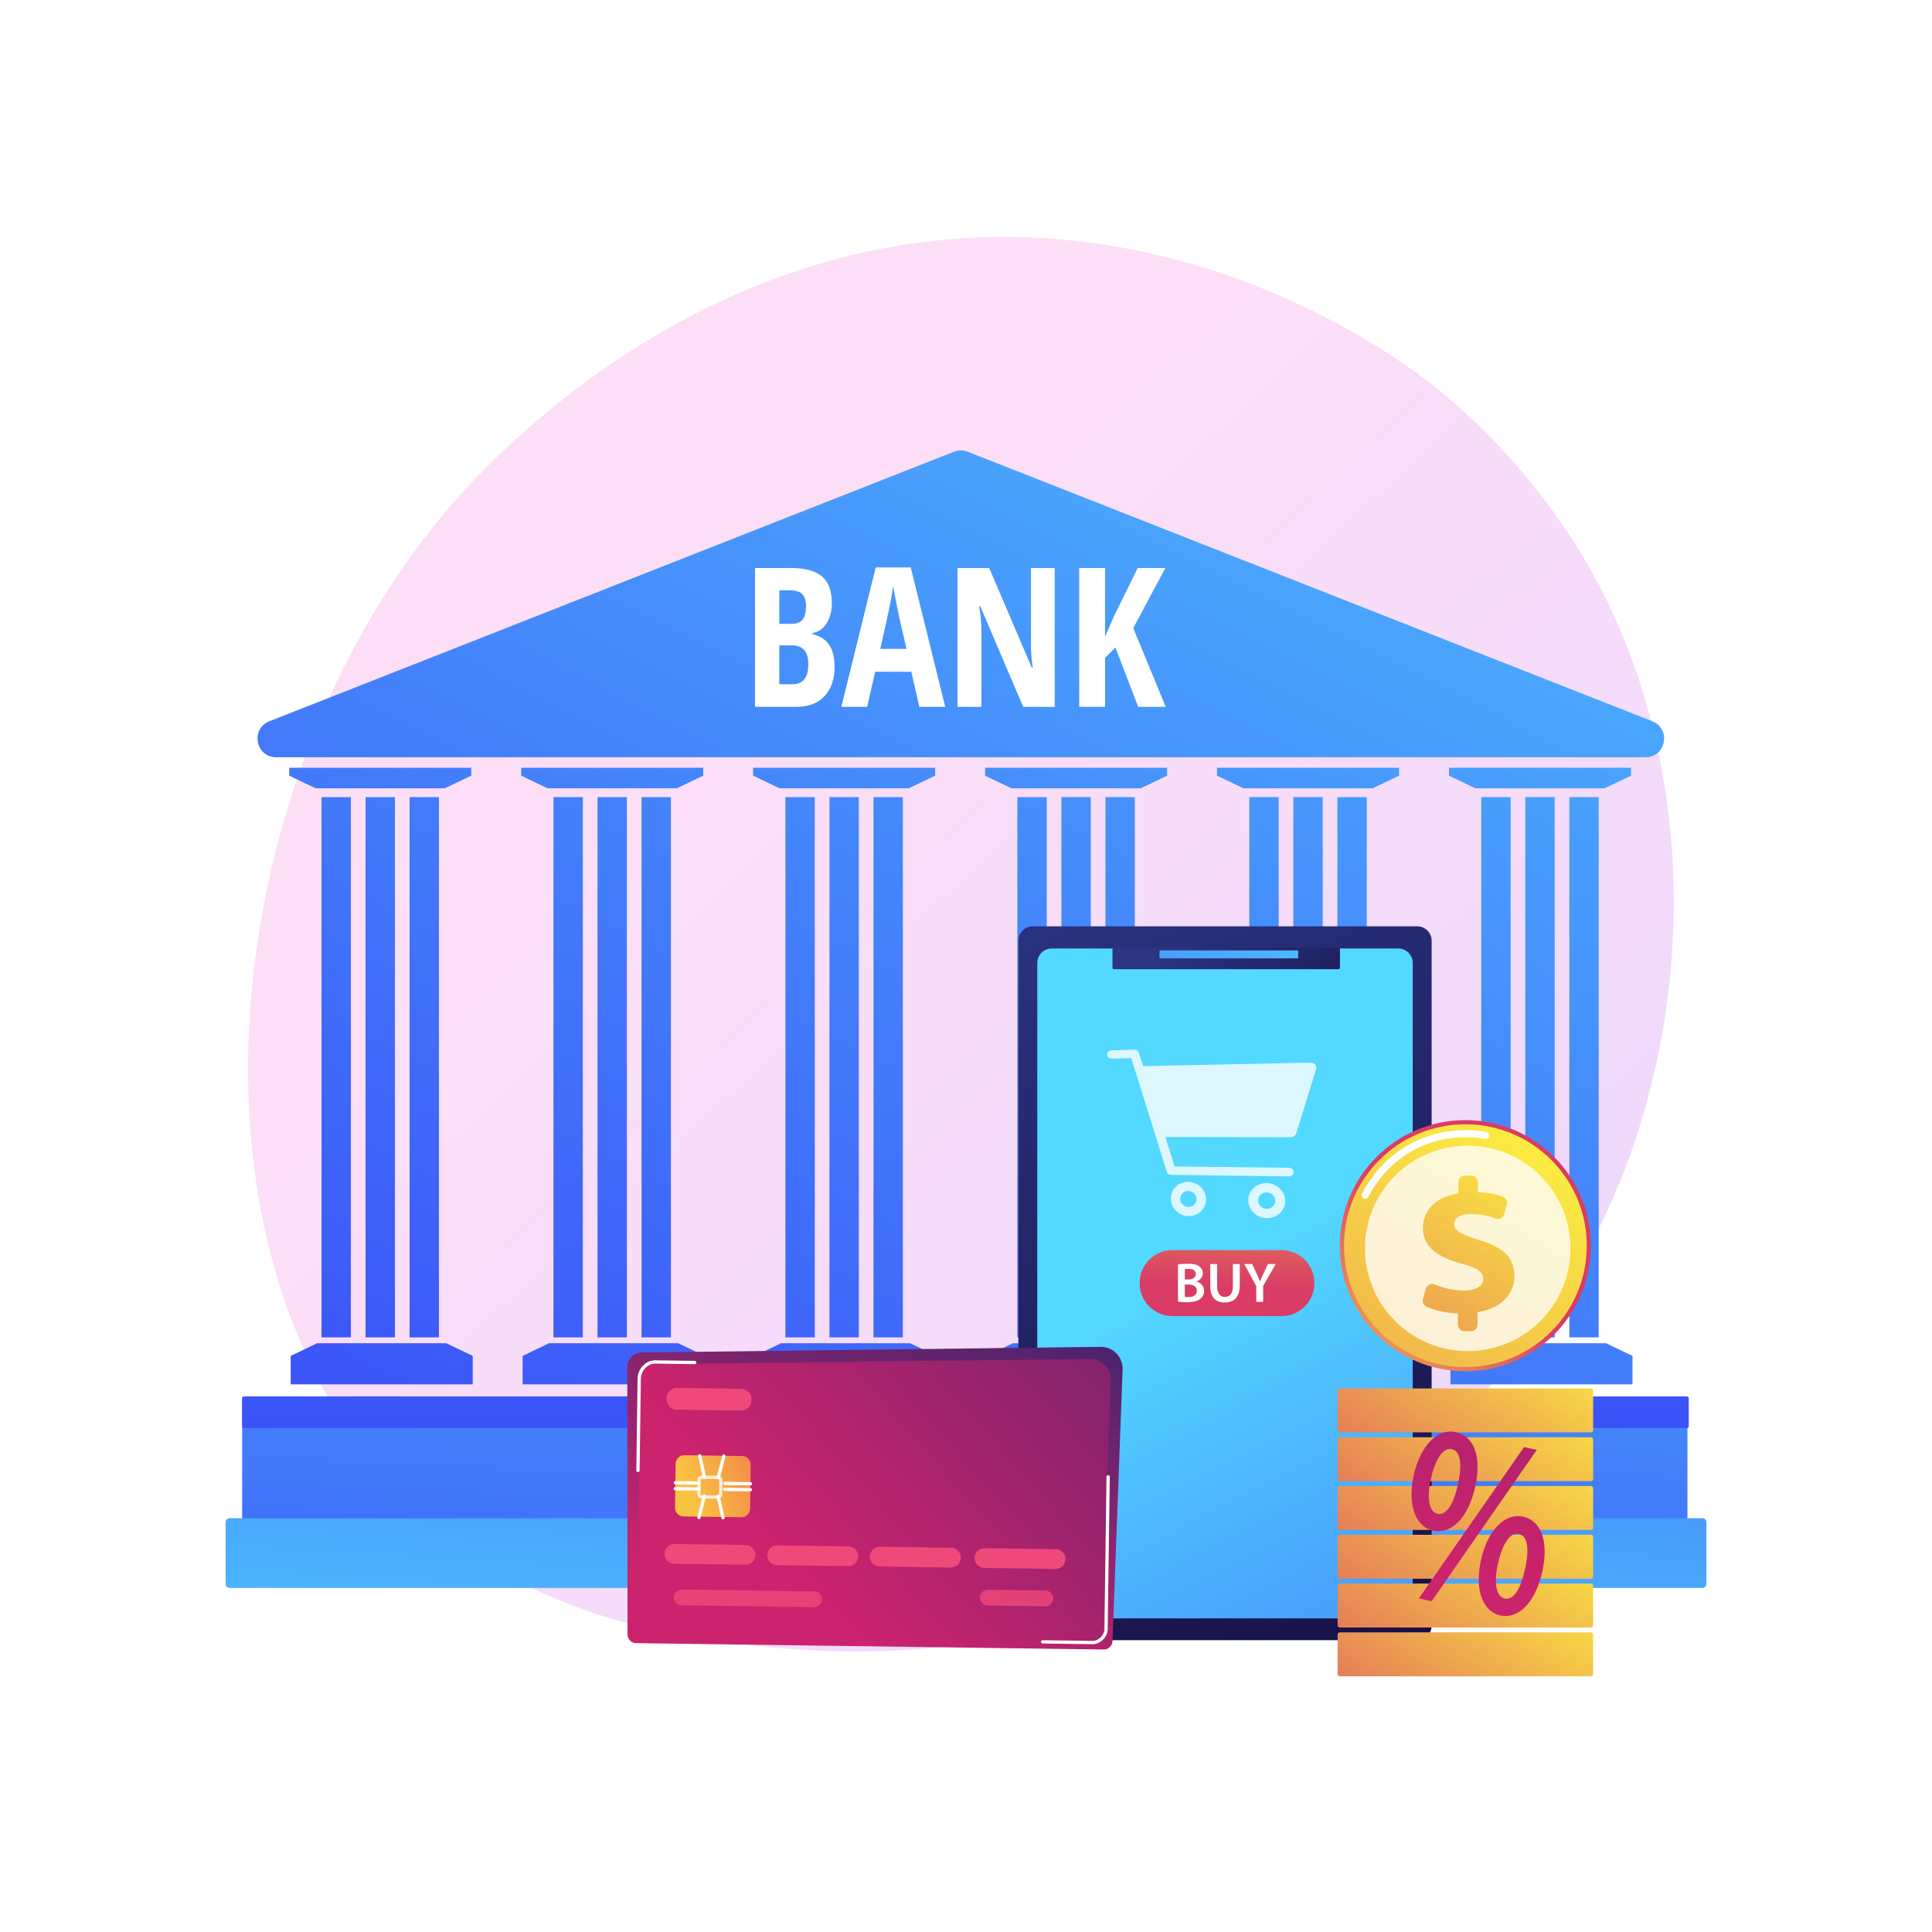 <?xml version="1.0" encoding="utf-8"?>
<!-- Generator: Adobe Illustrator 27.5.0, SVG Export Plug-In . SVG Version: 6.00 Build 0)  -->
<svg version="1.1" xmlns="http://www.w3.org/2000/svg" xmlns:xlink="http://www.w3.org/1999/xlink" x="0px" y="0px"
	 viewBox="0 0 3710 3710" style="enable-background:new 0 0 3710 3710;" xml:space="preserve">
<g id="Background">
	<g>
		<g>
			<rect style="fill:#FFFFFF;" width="3710" height="3710"/>
		</g>
	</g>
</g>
<g id="Illustration">
	<g>
		<linearGradient id="SVGID_1_" gradientUnits="userSpaceOnUse" x1="3371.557" y1="3533.46" x2="1365.106" y2="1367.767">
			<stop  offset="0" style="stop-color:#B37CFF"/>
			<stop  offset="1" style="stop-color:#F895E7"/>
		</linearGradient>
		<path style="opacity:0.3;fill:url(#SVGID_1_);" d="M3099.19,2296.675c-277.343,641.084-1009.439,916.445-1583.047,869.495
			c-156.619-12.819-471.738-38.612-717.787-268.717C325.838,2455.552,398.61,1531.853,850.946,988.03
			c58.251-70.033,461.46-539.248,1089.784-532.967c460.025,4.599,782.912,261.585,822.174,293.601
			c49.598,40.444,158.992,136.553,257.582,289.023C3252.139,1395.939,3272.502,1896.061,3099.19,2296.675z"/>
		<g>
			<g>
				
					<linearGradient id="SVGID_00000116226510280776377480000002594421056824769180_" gradientUnits="userSpaceOnUse" x1="1929.081" y1="1307.701" x2="1804.414" y2="3812.34">
					<stop  offset="0" style="stop-color:#53D8FF"/>
					<stop  offset="1" style="stop-color:#3840F7"/>
				</linearGradient>
				<path style="fill:url(#SVGID_00000116226510280776377480000002594421056824769180_);" d="M3235.902,3003.074H469.501
					c-2.485,0-4.5-2.015-4.5-4.5v-312.706c0-2.485,2.015-4.5,4.5-4.5h2766.401c2.485,0,4.5,2.015,4.5,4.5v312.706
					C3240.402,3001.06,3238.387,3003.074,3235.902,3003.074z"/>
				
					<linearGradient id="SVGID_00000179614112402005962350000018054623782904766386_" gradientUnits="userSpaceOnUse" x1="1821.353" y1="3557.769" x2="1927.43" y2="1743.841">
					<stop  offset="0" style="stop-color:#53D8FF"/>
					<stop  offset="1" style="stop-color:#3840F7"/>
				</linearGradient>
				<path style="fill:url(#SVGID_00000179614112402005962350000018054623782904766386_);" d="M3269.158,3049.293H440.842
					c-4.174,0-7.558-3.384-7.558-7.558v-118.676c0-4.174,3.384-7.558,7.558-7.558h2828.316c4.174,0,7.558,3.384,7.558,7.558v118.676
					C3276.716,3045.91,3273.332,3049.293,3269.158,3049.293z"/>
				
					<linearGradient id="SVGID_00000126313045479679609200000013286161843372126384_" gradientUnits="userSpaceOnUse" x1="2761.342" y1="-395.571" x2="836.144" y2="3415.375">
					<stop  offset="0" style="stop-color:#53D8FF"/>
					<stop  offset="1" style="stop-color:#3840F7"/>
				</linearGradient>
				<path style="fill:url(#SVGID_00000126313045479679609200000013286161843372126384_);" d="M3159.776,1454.134H530.443
					c-39.524,0-49.891-54.627-13.115-69.107l1314.666-517.631c8.428-3.318,17.802-3.318,26.229,0l1314.667,517.631
					C3209.667,1399.507,3199.3,1454.134,3159.776,1454.134z"/>
				<g>
					<g>
						<g>
							
								<linearGradient id="SVGID_00000098206066635327253200000008499511081169005744_" gradientUnits="userSpaceOnUse" x1="2059.768" y1="-749.987" x2="134.571" y2="3060.958">
								<stop  offset="0" style="stop-color:#53D8FF"/>
								<stop  offset="1" style="stop-color:#3840F7"/>
							</linearGradient>
							
								<rect x="617.389" y="1530.694" style="fill:url(#SVGID_00000098206066635327253200000008499511081169005744_);" width="56.383" height="1037.432"/>
							
								<linearGradient id="SVGID_00000000905368197691313090000001643721111136355240_" gradientUnits="userSpaceOnUse" x1="2127.146" y1="-715.95" x2="201.95" y2="3094.993">
								<stop  offset="0" style="stop-color:#53D8FF"/>
								<stop  offset="1" style="stop-color:#3840F7"/>
							</linearGradient>
							
								<rect x="701.962" y="1530.694" style="fill:url(#SVGID_00000000905368197691313090000001643721111136355240_);" width="56.382" height="1037.432"/>
							
								<linearGradient id="SVGID_00000080914411064357197240000014935772078052541579_" gradientUnits="userSpaceOnUse" x1="2194.525" y1="-681.914" x2="269.329" y2="3129.029">
								<stop  offset="0" style="stop-color:#53D8FF"/>
								<stop  offset="1" style="stop-color:#3840F7"/>
							</linearGradient>
							
								<rect x="786.535" y="1530.694" style="fill:url(#SVGID_00000080914411064357197240000014935772078052541579_);" width="56.382" height="1037.432"/>
						</g>
						
							<linearGradient id="SVGID_00000070089214691642075400000001809796264738557363_" gradientUnits="userSpaceOnUse" x1="1898.74" y1="-831.326" x2="-26.457" y2="2979.62">
							<stop  offset="0" style="stop-color:#53D8FF"/>
							<stop  offset="1" style="stop-color:#3840F7"/>
						</linearGradient>
						<polygon style="fill:url(#SVGID_00000070089214691642075400000001809796264738557363_);" points="904.938,1474.313 
							555.369,1474.313 555.369,1489.493 606.113,1513.78 854.194,1513.78 904.938,1489.493 						"/>
						
							<linearGradient id="SVGID_00000060032451347635509290000004234006216917544357_" gradientUnits="userSpaceOnUse" x1="2363.461" y1="-596.554" x2="438.267" y2="3214.385">
							<stop  offset="0" style="stop-color:#53D8FF"/>
							<stop  offset="1" style="stop-color:#3840F7"/>
						</linearGradient>
						<polygon style="fill:url(#SVGID_00000060032451347635509290000004234006216917544357_);" points="907.756,2658.338 
							558.187,2658.338 558.187,2603.69 608.931,2579.402 857.013,2579.402 907.756,2603.69 						"/>
					</g>
					<g>
						<g>
							
								<linearGradient id="SVGID_00000064352105829909206350000017685914469350557371_" gradientUnits="userSpaceOnUse" x1="2414.625" y1="-570.72" x2="489.429" y2="3240.223">
								<stop  offset="0" style="stop-color:#53D8FF"/>
								<stop  offset="1" style="stop-color:#3840F7"/>
							</linearGradient>
							
								<rect x="1062.808" y="1530.694" style="fill:url(#SVGID_00000064352105829909206350000017685914469350557371_);" width="56.382" height="1037.432"/>
							
								<linearGradient id="SVGID_00000080166379588278249380000008322533969749781661_" gradientUnits="userSpaceOnUse" x1="2482.004" y1="-536.684" x2="556.808" y2="3274.259">
								<stop  offset="0" style="stop-color:#53D8FF"/>
								<stop  offset="1" style="stop-color:#3840F7"/>
							</linearGradient>
							
								<rect x="1147.381" y="1530.694" style="fill:url(#SVGID_00000080166379588278249380000008322533969749781661_);" width="56.382" height="1037.432"/>
							
								<linearGradient id="SVGID_00000149382010651054549220000000455552917866364054_" gradientUnits="userSpaceOnUse" x1="2549.38" y1="-502.64" x2="624.183" y2="3308.303">
								<stop  offset="0" style="stop-color:#53D8FF"/>
								<stop  offset="1" style="stop-color:#3840F7"/>
							</linearGradient>
							
								<rect x="1231.954" y="1530.694" style="fill:url(#SVGID_00000149382010651054549220000000455552917866364054_);" width="56.382" height="1037.432"/>
						</g>
						
							<linearGradient id="SVGID_00000026862780456667310040000016135025670062472883_" gradientUnits="userSpaceOnUse" x1="2253.601" y1="-652.066" x2="328.403" y2="3158.881">
							<stop  offset="0" style="stop-color:#53D8FF"/>
							<stop  offset="1" style="stop-color:#3840F7"/>
						</linearGradient>
						<polygon style="fill:url(#SVGID_00000026862780456667310040000016135025670062472883_);" points="1350.356,1474.313 
							1000.787,1474.313 1000.787,1489.493 1051.531,1513.78 1299.612,1513.78 1350.356,1489.493 						"/>
						
							<linearGradient id="SVGID_00000102527391331979321020000001294363309368107925_" gradientUnits="userSpaceOnUse" x1="2718.327" y1="-417.302" x2="793.133" y2="3393.637">
							<stop  offset="0" style="stop-color:#53D8FF"/>
							<stop  offset="1" style="stop-color:#3840F7"/>
						</linearGradient>
						<polygon style="fill:url(#SVGID_00000102527391331979321020000001294363309368107925_);" points="1353.176,2658.338 
							1003.607,2658.338 1003.607,2603.69 1054.35,2579.402 1302.432,2579.402 1353.176,2603.69 						"/>
					</g>
					<g>
						<g>
							
								<linearGradient id="SVGID_00000005988979365705955980000005290572205221265057_" gradientUnits="userSpaceOnUse" x1="2769.484" y1="-391.455" x2="844.287" y2="3419.489">
								<stop  offset="0" style="stop-color:#53D8FF"/>
								<stop  offset="1" style="stop-color:#3840F7"/>
							</linearGradient>
							
								<rect x="1508.226" y="1530.694" style="fill:url(#SVGID_00000005988979365705955980000005290572205221265057_);" width="56.383" height="1037.432"/>
							
								<linearGradient id="SVGID_00000029751462151439498140000007995569823082198667_" gradientUnits="userSpaceOnUse" x1="2836.863" y1="-357.42" x2="911.667" y2="3453.525">
								<stop  offset="0" style="stop-color:#53D8FF"/>
								<stop  offset="1" style="stop-color:#3840F7"/>
							</linearGradient>
							
								<rect x="1592.8" y="1530.694" style="fill:url(#SVGID_00000029751462151439498140000007995569823082198667_);" width="56.383" height="1037.432"/>
							
								<linearGradient id="SVGID_00000008143187701268945790000009091715496019546761_" gradientUnits="userSpaceOnUse" x1="2904.238" y1="-323.374" x2="979.041" y2="3487.569">
								<stop  offset="0" style="stop-color:#53D8FF"/>
								<stop  offset="1" style="stop-color:#3840F7"/>
							</linearGradient>
							
								<rect x="1677.373" y="1530.694" style="fill:url(#SVGID_00000008143187701268945790000009091715496019546761_);" width="56.382" height="1037.432"/>
						</g>
						
							<linearGradient id="SVGID_00000140720349686682922390000003584136070221337226_" gradientUnits="userSpaceOnUse" x1="2608.462" y1="-472.805" x2="683.264" y2="3338.142">
							<stop  offset="0" style="stop-color:#53D8FF"/>
							<stop  offset="1" style="stop-color:#3840F7"/>
						</linearGradient>
						<polygon style="fill:url(#SVGID_00000140720349686682922390000003584136070221337226_);" points="1795.776,1474.313 
							1446.206,1474.313 1446.206,1489.493 1496.95,1513.78 1745.032,1513.78 1795.776,1489.493 						"/>
						
							<linearGradient id="SVGID_00000055705457872538478930000014356642056380498873_" gradientUnits="userSpaceOnUse" x1="3073.183" y1="-238.031" x2="1147.989" y2="3572.907">
							<stop  offset="0" style="stop-color:#53D8FF"/>
							<stop  offset="1" style="stop-color:#3840F7"/>
						</linearGradient>
						<polygon style="fill:url(#SVGID_00000055705457872538478930000014356642056380498873_);" points="1798.595,2658.338 
							1449.026,2658.338 1449.026,2603.69 1499.769,2579.402 1747.851,2579.402 1798.595,2603.69 						"/>
					</g>
					<g>
						<g>
							
								<linearGradient id="SVGID_00000161633020528153668200000001231456521850334379_" gradientUnits="userSpaceOnUse" x1="3124.342" y1="-212.189" x2="1199.146" y2="3598.754">
								<stop  offset="0" style="stop-color:#53D8FF"/>
								<stop  offset="1" style="stop-color:#3840F7"/>
							</linearGradient>
							
								<rect x="1953.646" y="1530.694" style="fill:url(#SVGID_00000161633020528153668200000001231456521850334379_);" width="56.382" height="1037.432"/>
							
								<linearGradient id="SVGID_00000010292347125938515430000000095856023340743592_" gradientUnits="userSpaceOnUse" x1="3191.721" y1="-178.153" x2="1266.525" y2="3632.79">
								<stop  offset="0" style="stop-color:#53D8FF"/>
								<stop  offset="1" style="stop-color:#3840F7"/>
							</linearGradient>
							
								<rect x="2038.219" y="1530.694" style="fill:url(#SVGID_00000010292347125938515430000000095856023340743592_);" width="56.382" height="1037.432"/>
							
								<linearGradient id="SVGID_00000118363518530288786190000015344164432148171397_" gradientUnits="userSpaceOnUse" x1="3259.096" y1="-144.109" x2="1333.9" y2="3666.834">
								<stop  offset="0" style="stop-color:#53D8FF"/>
								<stop  offset="1" style="stop-color:#3840F7"/>
							</linearGradient>
							
								<rect x="2122.792" y="1530.694" style="fill:url(#SVGID_00000118363518530288786190000015344164432148171397_);" width="56.382" height="1037.432"/>
						</g>
						
							<linearGradient id="SVGID_00000173883540092595083090000011951398085308077245_" gradientUnits="userSpaceOnUse" x1="2963.315" y1="-293.53" x2="1038.117" y2="3517.418">
							<stop  offset="0" style="stop-color:#53D8FF"/>
							<stop  offset="1" style="stop-color:#3840F7"/>
						</linearGradient>
						<polygon style="fill:url(#SVGID_00000173883540092595083090000011951398085308077245_);" points="2241.194,1474.313 
							1891.625,1474.313 1891.625,1489.493 1942.369,1513.78 2190.451,1513.78 2241.194,1489.493 						"/>
						
							<linearGradient id="SVGID_00000103253200061534590610000014836237178652601525_" gradientUnits="userSpaceOnUse" x1="3428.038" y1="-58.761" x2="1502.844" y2="3752.177">
							<stop  offset="0" style="stop-color:#53D8FF"/>
							<stop  offset="1" style="stop-color:#3840F7"/>
						</linearGradient>
						<polygon style="fill:url(#SVGID_00000103253200061534590610000014836237178652601525_);" points="2244.013,2658.338 
							1894.444,2658.338 1894.444,2603.69 1945.188,2579.402 2193.27,2579.402 2244.013,2603.69 						"/>
					</g>
					<g>
						<g>
							
								<linearGradient id="SVGID_00000009586326768586620710000015700447331756521649_" gradientUnits="userSpaceOnUse" x1="3479.2" y1="-32.923" x2="1554.004" y2="3778.019">
								<stop  offset="0" style="stop-color:#53D8FF"/>
								<stop  offset="1" style="stop-color:#3840F7"/>
							</linearGradient>
							
								<rect x="2399.065" y="1530.694" style="fill:url(#SVGID_00000009586326768586620710000015700447331756521649_);" width="56.382" height="1037.432"/>
							
								<linearGradient id="SVGID_00000117640533162464139780000010194344382160660378_" gradientUnits="userSpaceOnUse" x1="3546.58" y1="1.112" x2="1621.383" y2="3812.056">
								<stop  offset="0" style="stop-color:#53D8FF"/>
								<stop  offset="1" style="stop-color:#3840F7"/>
							</linearGradient>
							
								<rect x="2483.637" y="1530.694" style="fill:url(#SVGID_00000117640533162464139780000010194344382160660378_);" width="56.383" height="1037.432"/>
							
								<linearGradient id="SVGID_00000062878134045136347020000011011025347206375592_" gradientUnits="userSpaceOnUse" x1="3613.954" y1="35.157" x2="1688.758" y2="3846.1">
								<stop  offset="0" style="stop-color:#53D8FF"/>
								<stop  offset="1" style="stop-color:#3840F7"/>
							</linearGradient>
							
								<rect x="2568.211" y="1530.694" style="fill:url(#SVGID_00000062878134045136347020000011011025347206375592_);" width="56.382" height="1037.432"/>
						</g>
						
							<linearGradient id="SVGID_00000126298256284412492370000003999022934048270213_" gradientUnits="userSpaceOnUse" x1="3318.175" y1="-114.268" x2="1392.977" y2="3696.68">
							<stop  offset="0" style="stop-color:#53D8FF"/>
							<stop  offset="1" style="stop-color:#3840F7"/>
						</linearGradient>
						<polygon style="fill:url(#SVGID_00000126298256284412492370000003999022934048270213_);" points="2686.614,1474.313 
							2337.044,1474.313 2337.044,1489.493 2387.788,1513.78 2635.869,1513.78 2686.614,1489.493 						"/>
						
							<linearGradient id="SVGID_00000047061027884400821640000014852657498085442750_" gradientUnits="userSpaceOnUse" x1="3782.894" y1="120.51" x2="1857.701" y2="3931.448">
							<stop  offset="0" style="stop-color:#53D8FF"/>
							<stop  offset="1" style="stop-color:#3840F7"/>
						</linearGradient>
						<polygon style="fill:url(#SVGID_00000047061027884400821640000014852657498085442750_);" points="2689.433,2658.338 
							2339.864,2658.338 2339.864,2603.69 2390.608,2579.402 2638.689,2579.402 2689.433,2603.69 						"/>
					</g>
					<g>
						<g>
							
								<linearGradient id="SVGID_00000124844253456637432770000000280943134709815178_" gradientUnits="userSpaceOnUse" x1="3834.058" y1="146.342" x2="1908.862" y2="3957.285">
								<stop  offset="0" style="stop-color:#53D8FF"/>
								<stop  offset="1" style="stop-color:#3840F7"/>
							</linearGradient>
							
								<rect x="2844.483" y="1530.694" style="fill:url(#SVGID_00000124844253456637432770000000280943134709815178_);" width="56.382" height="1037.432"/>
							
								<linearGradient id="SVGID_00000142880029844400122800000016252523098512754876_" gradientUnits="userSpaceOnUse" x1="3901.438" y1="180.378" x2="1976.242" y2="3991.321">
								<stop  offset="0" style="stop-color:#53D8FF"/>
								<stop  offset="1" style="stop-color:#3840F7"/>
							</linearGradient>
							
								<rect x="2929.057" y="1530.694" style="fill:url(#SVGID_00000142880029844400122800000016252523098512754876_);" width="56.382" height="1037.432"/>
							
								<linearGradient id="SVGID_00000007390388517190780410000014294604945522517404_" gradientUnits="userSpaceOnUse" x1="3968.812" y1="214.422" x2="2043.617" y2="4025.365">
								<stop  offset="0" style="stop-color:#53D8FF"/>
								<stop  offset="1" style="stop-color:#3840F7"/>
							</linearGradient>
							
								<rect x="3013.63" y="1530.694" style="fill:url(#SVGID_00000007390388517190780410000014294604945522517404_);" width="56.382" height="1037.432"/>
						</g>
						
							<linearGradient id="SVGID_00000036223685242635416230000003202430078631410834_" gradientUnits="userSpaceOnUse" x1="3673.033" y1="64.999" x2="1747.835" y2="3875.946">
							<stop  offset="0" style="stop-color:#53D8FF"/>
							<stop  offset="1" style="stop-color:#3840F7"/>
						</linearGradient>
						<polygon style="fill:url(#SVGID_00000036223685242635416230000003202430078631410834_);" points="3132.033,1474.313 
							2782.463,1474.313 2782.463,1489.493 2833.207,1513.78 3081.289,1513.78 3132.033,1489.493 						"/>
						
							<linearGradient id="SVGID_00000183948565920088499000000008686171249454973338_" gradientUnits="userSpaceOnUse" x1="4137.76" y1="299.761" x2="2212.565" y2="4110.701">
							<stop  offset="0" style="stop-color:#53D8FF"/>
							<stop  offset="1" style="stop-color:#3840F7"/>
						</linearGradient>
						<polygon style="fill:url(#SVGID_00000183948565920088499000000008686171249454973338_);" points="3134.852,2658.338 
							2785.282,2658.338 2785.282,2603.69 2836.026,2579.402 3084.107,2579.402 3134.852,2603.69 						"/>
					</g>
				</g>
				
					<linearGradient id="SVGID_00000070095053101958633060000018210976700958690706_" gradientUnits="userSpaceOnUse" x1="1833.277" y1="-104.587" x2="1856.992" y2="3128.225">
					<stop  offset="0" style="stop-color:#53D8FF"/>
					<stop  offset="1" style="stop-color:#3840F7"/>
				</linearGradient>
				<path style="fill:url(#SVGID_00000070095053101958633060000018210976700958690706_);" d="M3239.603,2742.194H468.273
					c-1.816,0-3.287-1.472-3.287-3.287v-53.961c0-1.816,1.472-3.287,3.287-3.287h2771.33c1.816,0,3.287,1.472,3.287,3.287v53.961
					C3242.89,2740.722,3241.419,2742.194,3239.603,2742.194z"/>
			</g>
			<g>
				<path style="fill:#FFFFFF;" d="M1449.865,1090.726h68.016c27.717,0,47.895,5.38,60.54,16.138
					c12.642,10.758,18.964,27.871,18.964,51.331c0,15.439-3.345,28.356-10.029,38.75c-6.687,10.394-15.804,16.686-27.353,18.874
					v1.821c15.073,3.77,25.954,10.821,32.641,21.154c6.684,10.333,10.029,24.07,10.029,41.209c0,24.194-6.473,43.128-19.42,56.804
					c-12.947,13.676-30.666,20.514-53.155,20.514h-80.234V1090.726z M1496.547,1197.947h22.794c10.454,0,17.808-2.794,22.064-8.388
					c4.254-5.588,6.382-13.918,6.382-24.982c0-11.061-2.433-18.992-7.294-23.795c-4.864-4.803-12.522-7.204-22.976-7.204h-20.97
					V1197.947z M1496.547,1239.34v74.581h24.982c10.331,0,18.021-3.161,23.067-9.482c5.043-6.318,7.567-16.106,7.567-29.357
					c0-23.827-10.457-35.742-31.364-35.742H1496.547z"/>
				<path style="fill:#FFFFFF;" d="M1765.33,1357.321l-15.317-67.287h-69.475l-15.317,67.287h-49.599l66.01-267.689h67.287
					l66.193,267.689H1765.33z M1740.713,1246.089l-14.223-61.999c-0.852-3.767-2.767-13.22-5.744-28.356
					c-2.98-15.133-4.772-25.256-5.379-30.362c-1.582,10.457-3.588,21.974-6.018,34.556c-2.433,12.582-8.752,41.304-18.964,86.161
					H1740.713z"/>
				<path style="fill:#FFFFFF;" d="M2025.36,1357.321h-60.541l-82.422-193.108h-2.37c3.037,14.709,4.559,30.515,4.559,47.412
					v145.696h-45.952v-266.595h60.905l81.692,191.102h2.006c-2.311-12.764-3.464-27.958-3.464-45.588v-145.514h45.588V1357.321z"/>
				<path style="fill:#FFFFFF;" d="M2238.526,1357.321h-52.881l-43.763-113.969l-19.876,19.876v94.093h-49.599v-266.595h49.599
					v132.202l17.323-39.933l45.405-92.269h53.063l-61.634,115.426L2238.526,1357.321z"/>
			</g>
		</g>
		<g>
			<g>
				
					<linearGradient id="SVGID_00000124159541250879046410000015102896132947714472_" gradientUnits="userSpaceOnUse" x1="1959.033" y1="1655.258" x2="2750.464" y2="3283.027">
					<stop  offset="0" style="stop-color:#2B3582"/>
					<stop  offset="1" style="stop-color:#150E42"/>
				</linearGradient>
				<path style="fill:url(#SVGID_00000124159541250879046410000015102896132947714472_);" d="M2721.508,3149.673h-738.293
					c-15.275,0-27.657-12.382-27.657-27.657V1806.449c0-15.275,12.382-27.657,27.657-27.657h738.293
					c15.275,0,27.657,12.382,27.657,27.657v1315.567C2749.165,3137.291,2736.783,3149.673,2721.508,3149.673z"/>
				
					<linearGradient id="SVGID_00000071547306383101926000000007765062083837657988_" gradientUnits="userSpaceOnUse" x1="2329.772" y1="2420.674" x2="3203.901" y2="4121.151">
					<stop  offset="0" style="stop-color:#53D8FF"/>
					<stop  offset="1" style="stop-color:#3840F7"/>
				</linearGradient>
				<path style="fill:url(#SVGID_00000071547306383101926000000007765062083837657988_);" d="M2685.181,3107.758h-665.679
					c-15.275,0-27.657-12.383-27.657-27.657V1849.057c0-15.275,12.382-27.657,27.657-27.657h665.679
					c15.275,0,27.657,12.382,27.657,27.657v1231.044C2712.838,3095.375,2700.456,3107.758,2685.181,3107.758z"/>
				
					<linearGradient id="SVGID_00000071530642351100128840000017490481557873989054_" gradientUnits="userSpaceOnUse" x1="2327.161" y1="1786.763" x2="2468.139" y2="2061.014">
					<stop  offset="0" style="stop-color:#2B3582"/>
					<stop  offset="1" style="stop-color:#150E42"/>
				</linearGradient>
				<path style="fill:url(#SVGID_00000071530642351100128840000017490481557873989054_);" d="M2570.091,1861.096h-430.802
					c-1.665,0-3.027-1.362-3.027-3.027v-35.505c0-1.665,1.362-3.027,3.027-3.027h430.802c1.665,0,3.027,1.362,3.027,3.027v35.505
					C2573.118,1859.734,2571.756,1861.096,2570.091,1861.096z"/>
				
					<linearGradient id="SVGID_00000043424505667621500920000005248587949746865308_" gradientUnits="userSpaceOnUse" x1="2480.831" y1="1631.234" x2="2071.411" y2="2312.667">
					<stop  offset="0" style="stop-color:#53D8FF"/>
					<stop  offset="1" style="stop-color:#3840F7"/>
				</linearGradient>
				<path style="fill:url(#SVGID_00000043424505667621500920000005248587949746865308_);" d="M2491.826,1840.317H2227.72
					c-0.609,0-1.107-0.498-1.107-1.106v-12.978c0-0.609,0.498-1.107,1.107-1.107h264.106c0.609,0,1.107,0.498,1.107,1.107v12.978
					C2492.933,1839.819,2492.435,1840.317,2491.826,1840.317z"/>
			</g>
			<g>
				<g>
					
						<linearGradient id="SVGID_00000135655098467513883870000016947302493151624865_" gradientUnits="userSpaceOnUse" x1="2381.245" y1="2038.106" x2="2355.913" y2="2468.751">
						<stop  offset="0" style="stop-color:#FDF53F"/>
						<stop  offset="1" style="stop-color:#D93C65"/>
					</linearGradient>
					<path style="fill:url(#SVGID_00000135655098467513883870000016947302493151624865_);" d="M2523.912,2464.322
						c0,34.781-28.196,62.977-62.977,62.977h-209.478c-34.781,0-62.977-28.196-62.977-62.977v-0.765
						c0-34.781,28.196-62.977,62.977-62.977h209.478c34.781,0,62.977,28.196,62.977,62.977V2464.322z"/>
					<g>
						<path style="fill:#FFFFFF;" d="M2262.054,2428.291c4.203-0.861,11.855-1.509,19.293-1.509c9.806,0,15.844,1.186,20.801,4.635
							c4.526,2.694,7.543,7.436,7.543,13.579c0,6.682-4.203,12.825-12.073,15.735v0.216c7.652,1.94,14.658,7.974,14.658,17.998
							c0,6.466-2.799,11.532-7.006,14.981c-5.171,4.526-13.686,6.788-26.94,6.788c-7.329,0-12.932-0.538-16.276-0.97V2428.291z
							 M2275.204,2456.957h6.788c9.16,0,14.336-4.31,14.336-10.453c0-6.791-5.175-9.914-13.581-9.914
							c-3.88,0-6.143,0.216-7.542,0.538V2456.957z M2275.204,2490.367c1.722,0.216,3.989,0.323,7.006,0.323
							c8.511,0,16.058-3.233,16.058-12.177c0-8.406-7.329-11.855-16.489-11.855h-6.575V2490.367z"/>
						<path style="fill:#FFFFFF;" d="M2337.268,2427.32v42.354c0,14.227,5.929,20.801,14.876,20.801
							c9.592,0,15.303-6.575,15.303-20.801v-42.354h13.254v41.493c0,22.417-11.532,32.331-28.989,32.331
							c-16.812,0-27.699-9.376-27.699-32.224v-41.6H2337.268z"/>
						<path style="fill:#FFFFFF;" d="M2412.376,2499.959v-30.284l-22.955-42.354h15.086l8.729,18.645
							c2.481,5.389,4.312,9.483,6.252,14.44h0.218c1.831-4.633,3.876-9.16,6.357-14.44l8.729-18.645h14.981l-24.141,42.032v30.607
							H2412.376z"/>
					</g>
				</g>
				<g style="opacity:0.8;">
					<path style="fill:#FFFFFF;" d="M2525.428,2044.154c-2.122-2.608-5.449-3.691-8.979-3.617l-321.35,6.741l-8.118-25.786
						c-1.128-3.592-4.506-5.893-8.327-5.792l-44.121,1.159c-4.731,0.124-8.563,3.414-8.563,8.136s3.831,7.82,8.563,7.709
						l37.704-0.891l68.224,218.006c1.149,3.669,4.594,6.193,8.499,6.246l225.554,3.028c5.293,0.071,9.591-3.251,9.591-8.256
						c0-5.004-4.297-8.431-9.591-8.488l-218.973-2.36l-17.574-56.604l240.633,0.365c4.927,0.008,9.27-3.217,10.651-7.688
						l37.979-122.798C2528.219,2050.062,2527.552,2046.764,2525.428,2044.154z"/>
					<path style="fill:#FFFFFF;" d="M2281.957,2269.513c-18.558-0.289-33.572,14.156-33.572,32.197s15.014,33.113,33.572,33.601
						c18.67,0.49,33.944-13.948,33.944-32.189S2300.627,2269.803,2281.957,2269.513z M2281.957,2317.764
						c-8.674-0.203-15.713-7.238-15.713-15.681c0-8.444,7.039-15.184,15.713-15.024c8.698,0.16,15.794,7.196,15.794,15.683
						C2297.751,2311.229,2290.656,2317.968,2281.957,2317.764z"/>
					<path style="fill:#FFFFFF;" d="M2432.314,2271.85c-19.478-0.303-35.234,14.488-35.234,32.969s15.757,33.93,35.234,34.442
						c19.598,0.515,35.633-14.269,35.633-32.96S2451.912,2272.155,2432.314,2271.85z M2432.314,2321.284
						c-9.104-0.213-16.492-7.424-16.492-16.073c0-8.65,7.388-15.552,16.492-15.384c9.13,0.168,16.579,7.38,16.579,16.076
						S2441.444,2321.498,2432.314,2321.284z"/>
				</g>
			</g>
		</g>
		<g>
			<g>
				
					<linearGradient id="SVGID_00000105385961735160755720000015308164255273449894_" gradientUnits="userSpaceOnUse" x1="2483.97" y1="2775.1" x2="2807.407" y2="2399.683">
					<stop  offset="0" style="stop-color:#FDF53F"/>
					<stop  offset="1" style="stop-color:#D93C65"/>
				</linearGradient>
				
					<circle style="fill:url(#SVGID_00000105385961735160755720000015308164255273449894_);" cx="2813.94" cy="2392.099" r="241.134"/>
				
					<linearGradient id="SVGID_00000113331989923812612900000014562738303417938309_" gradientUnits="userSpaceOnUse" x1="2990.17" y1="2125.866" x2="2033.758" y2="3570.733">
					<stop  offset="0" style="stop-color:#FDF53F"/>
					<stop  offset="1" style="stop-color:#D93C65"/>
				</linearGradient>
				
					<circle style="fill:url(#SVGID_00000113331989923812612900000014562738303417938309_);" cx="2813.94" cy="2392.099" r="233.116"/>
				<path style="fill:#FFFFFF;" d="M2621.71,2302.073c-1.032,0-2.079-0.234-3.063-0.731c-3.357-1.694-4.706-5.789-3.011-9.146
					c38.015-75.313,114.001-122.097,198.305-122.097c13.452,0,26.925,1.211,40.043,3.603c3.698,0.674,6.152,4.219,5.477,7.919
					c-0.674,3.702-4.229,6.152-7.919,5.477c-12.315-2.243-24.964-3.382-37.6-3.382c-79.134,0-150.462,43.918-186.147,114.616
					C2626.596,2300.705,2624.197,2302.073,2621.71,2302.073z"/>
				
					<ellipse transform="matrix(0.707 -0.707 0.707 0.707 -869.39 2695.465)" style="opacity:0.78;fill:#FFFFFF;" cx="2819.02" cy="2397.179" rx="197.304" ry="197.305"/>
				<g>
					
						<linearGradient id="SVGID_00000049214990580217523100000003495719027510850694_" gradientUnits="userSpaceOnUse" x1="2961.639" y1="2167.266" x2="2452.369" y2="3022.246">
						<stop  offset="0" style="stop-color:#FDF53F"/>
						<stop  offset="1" style="stop-color:#D93C65"/>
					</linearGradient>
					<path style="fill:url(#SVGID_00000049214990580217523100000003495719027510850694_);" d="M2799.658,2543.857v-21.466
						c-22.378-0.896-44.511-6.177-60.231-13.059c-5.614-2.457-8.476-8.757-6.863-14.669l5.453-19.994
						c2-7.335,9.978-11.129,16.989-8.19c15.595,6.537,34.849,11.709,55.612,11.709c21.553,0,37.626-7.307,37.626-22.286
						c0-13.515-12.42-21.552-42.375-29.588c-42.741-11.69-73.428-30.322-73.428-67.949c0-33.975,24.843-59.912,67.949-66.851
						v-21.468c0-6.907,5.6-12.507,12.507-12.507h12.612c6.908,0,12.507,5.6,12.507,12.507v19.275
						c20.707,0.829,35.779,4.37,47.741,8.573c6.129,2.153,9.478,8.755,7.777,15.025l-5.015,18.492
						c-1.933,7.131-9.555,11.037-16.465,8.424c-11.013-4.165-26.584-8.501-46.823-8.501c-25.572,0-32.877,10.593-32.877,20.092
						c0,11.69,15.342,19.726,48.585,29.956c47.491,14.247,67.217,33.973,67.217,69.409c0,32.512-24.11,61.738-70.869,69.045v24.023
						c0,6.907-5.6,12.507-12.507,12.507h-12.614C2805.257,2556.365,2799.658,2550.765,2799.658,2543.857z"/>
				</g>
			</g>
			<g>
				
					<linearGradient id="SVGID_00000014629469746009412220000018418999707248052906_" gradientUnits="userSpaceOnUse" x1="2956.59" y1="2479.651" x2="2598.441" y2="3053.979">
					<stop  offset="0" style="stop-color:#FDF53F"/>
					<stop  offset="1" style="stop-color:#D93C65"/>
				</linearGradient>
				<path style="fill:url(#SVGID_00000014629469746009412220000018418999707248052906_);" d="M3055.051,2750.579H2572.83
					c-2.338,0-4.234-1.896-4.234-4.234v-75.881c0-2.339,1.896-4.234,4.234-4.234h482.222c2.338,0,4.234,1.896,4.234,4.234v75.88
					C3059.285,2748.683,3057.39,2750.579,3055.051,2750.579z"/>
			</g>
			<g>
				
					<linearGradient id="SVGID_00000155114253938921353170000015683176438168796079_" gradientUnits="userSpaceOnUse" x1="2956.59" y1="2573.327" x2="2598.441" y2="3147.654">
					<stop  offset="0" style="stop-color:#FDF53F"/>
					<stop  offset="1" style="stop-color:#D93C65"/>
				</linearGradient>
				<path style="fill:url(#SVGID_00000155114253938921353170000015683176438168796079_);" d="M3055.051,2844.254H2572.83
					c-2.338,0-4.234-1.896-4.234-4.234v-75.881c0-2.339,1.896-4.234,4.234-4.234h482.222c2.338,0,4.234,1.896,4.234,4.234v75.881
					C3059.285,2842.358,3057.39,2844.254,3055.051,2844.254z"/>
			</g>
			<g>
				
					<linearGradient id="SVGID_00000056387899621631515520000001505484712116141203_" gradientUnits="userSpaceOnUse" x1="2956.59" y1="2667.002" x2="2598.441" y2="3241.329">
					<stop  offset="0" style="stop-color:#FDF53F"/>
					<stop  offset="1" style="stop-color:#D93C65"/>
				</linearGradient>
				<path style="fill:url(#SVGID_00000056387899621631515520000001505484712116141203_);" d="M3055.051,2937.929H2572.83
					c-2.338,0-4.234-1.896-4.234-4.234v-75.881c0-2.339,1.896-4.234,4.234-4.234h482.222c2.338,0,4.234,1.896,4.234,4.234v75.881
					C3059.285,2936.034,3057.39,2937.929,3055.051,2937.929z"/>
			</g>
			<g>
				
					<linearGradient id="SVGID_00000138534609974181613200000011517027600909952438_" gradientUnits="userSpaceOnUse" x1="2956.59" y1="2760.677" x2="2598.441" y2="3335.005">
					<stop  offset="0" style="stop-color:#FDF53F"/>
					<stop  offset="1" style="stop-color:#D93C65"/>
				</linearGradient>
				<path style="fill:url(#SVGID_00000138534609974181613200000011517027600909952438_);" d="M3055.051,3031.605H2572.83
					c-2.338,0-4.234-1.896-4.234-4.234v-75.881c0-2.338,1.896-4.234,4.234-4.234h482.222c2.338,0,4.234,1.896,4.234,4.234v75.881
					C3059.285,3029.709,3057.39,3031.605,3055.051,3031.605z"/>
			</g>
			<g>
				
					<linearGradient id="SVGID_00000133498937457318418370000003667680513731843481_" gradientUnits="userSpaceOnUse" x1="2956.59" y1="2854.352" x2="2598.441" y2="3428.681">
					<stop  offset="0" style="stop-color:#FDF53F"/>
					<stop  offset="1" style="stop-color:#D93C65"/>
				</linearGradient>
				<path style="fill:url(#SVGID_00000133498937457318418370000003667680513731843481_);" d="M3055.051,3125.281H2572.83
					c-2.338,0-4.234-1.896-4.234-4.234v-75.881c0-2.338,1.896-4.234,4.234-4.234h482.222c2.338,0,4.234,1.896,4.234,4.234v75.881
					C3059.285,3123.385,3057.39,3125.281,3055.051,3125.281z"/>
			</g>
			<g>
				
					<linearGradient id="SVGID_00000063632349280354047700000017330058621564325273_" gradientUnits="userSpaceOnUse" x1="2956.59" y1="2948.028" x2="2598.441" y2="3522.356">
					<stop  offset="0" style="stop-color:#FDF53F"/>
					<stop  offset="1" style="stop-color:#D93C65"/>
				</linearGradient>
				<path style="fill:url(#SVGID_00000063632349280354047700000017330058621564325273_);" d="M3055.051,3218.956H2572.83
					c-2.338,0-4.234-1.896-4.234-4.234v-75.881c0-2.338,1.896-4.234,4.234-4.234h482.222c2.338,0,4.234,1.896,4.234,4.234v75.881
					C3059.285,3217.06,3057.39,3218.956,3055.051,3218.956z"/>
			</g>
		</g>
		<g>
			
				<linearGradient id="SVGID_00000059303585262998199940000002846296680280181664_" gradientUnits="userSpaceOnUse" x1="430.884" y1="3361.766" x2="643.01" y2="2725.388" gradientTransform="matrix(1 0.014 -0.014 1 1203.845 -246.67)">
				<stop  offset="0" style="stop-color:#CB236D"/>
				<stop  offset="1" style="stop-color:#4C246D"/>
			</linearGradient>
			<path style="fill:url(#SVGID_00000059303585262998199940000002846296680280181664_);" d="M2155.739,2629.705l-16.806,451.514
				l-2.607,69.911c-0.124,9.129-7.712,16.5-16.841,16.376l-898.047-12.196c-9.129-0.124-16.514-7.698-16.39-16.827l-0.065-69.947
				l-0.398-446.232c0.124-9.129,11.124-26.799,30.807-25.188l877.983-10.797c11.462-0.13,22.489,4.421,30.493,12.632
				C2151.873,2607.146,2156.166,2618.265,2155.739,2629.705z"/>
			
				<linearGradient id="SVGID_00000139287991060341881320000002294600041264577155_" gradientUnits="userSpaceOnUse" x1="1532.109" y1="3011.198" x2="2471.038" y2="2181.715">
				<stop  offset="0" style="stop-color:#CB236D"/>
				<stop  offset="1" style="stop-color:#4C246D"/>
			</linearGradient>
			<path style="fill:url(#SVGID_00000139287991060341881320000002294600041264577155_);" d="M2114.559,3136.712
				c-0.116,8.516-7.329,15.386-16.03,15.268l-855.489-11.618c-8.701-0.118-15.725-7.182-15.61-15.698l-0.578-481.711
				c0.116-8.516,10.583-25.001,29.335-23.497l836.366-9.839c10.921-0.128,21.421,4.131,29.049,11.785
				c7.628,7.654,11.719,18.033,11.315,28.714L2114.559,3136.712z"/>
			<path style="fill:#FFFFFF;" d="M2098.26,3157.324c-0.105,0-0.211-0.002-0.318-0.003l-95.768-1.301
				c-1.746-0.023-3.145-1.459-3.12-3.207c0.024-1.746,1.388-3.185,3.207-3.12l95.767,1.301c0.077,0,0.156,0.002,0.234,0.002
				c11.254,0,22.376-10.958,22.532-22.273l3.978-292.913c0.023-1.746,1.434-3.108,3.207-3.12c1.747,0.023,3.145,1.458,3.12,3.207
				l-3.978,292.913C2126.921,3143.559,2112.94,3157.324,2098.26,3157.324z"/>
			<path style="fill:#FFFFFF;" d="M1225.09,2826.757c-0.015,0-0.03-0.002-0.045-0.002c-1.746-0.023-3.145-1.459-3.12-3.207
				l2.384-175.572c0.264-19.494,15.518-35.784,33.4-35.784c0.132,0,0.264,0.002,0.398,0.003l76.076,1.034
				c1.746,0.023,3.145,1.459,3.12,3.207c-0.025,1.746-1.474,3.046-3.207,3.12l-76.076-1.034c-0.099,0-0.201-0.002-0.3-0.002
				c-14.25,0-26.87,13.722-27.085,29.543l-2.384,175.572C1228.229,2825.367,1226.817,2826.756,1225.09,2826.757z"/>
			<g>
				
					<linearGradient id="SVGID_00000085966721917662990010000016434945774923367607_" gradientUnits="userSpaceOnUse" x1="530.084" y1="2975.283" x2="161.396" y2="3115.58" gradientTransform="matrix(1 0.014 -0.014 1 1203.845 -246.67)">
					<stop  offset="0" style="stop-color:#E92556"/>
					<stop  offset="1" style="stop-color:#F9C342"/>
				</linearGradient>
				<path style="fill:url(#SVGID_00000085966721917662990010000016434945774923367607_);" d="M1441.503,2812.795
					c0.125-9.176-7.213-16.715-16.388-16.84l-110.924-1.506c-9.176-0.125-16.715,7.213-16.839,16.388l-1.146,84.37
					c-0.125,9.176,7.213,16.715,16.388,16.839l110.924,1.506c9.176,0.125,16.715-7.213,16.839-16.388L1441.503,2812.795z"/>
				<g>
					<path style="opacity:0.8;fill:#FFFFFF;" d="M1378.767,2878.168c-0.037,0-0.074,0-0.11-0.002l-31.637-0.43
						c-2.193-0.03-4.242-0.912-5.773-2.484c-1.531-1.571-2.355-3.645-2.325-5.838l0.378-27.841c0.062-4.528,3.74-8.225,8.322-8.098
						l31.635,0.43c4.525,0.058,8.158,3.792,8.098,8.32c0,0,0,0,0,0.002l-0.378,27.842
						C1386.915,2874.556,1383.242,2878.168,1378.767,2878.168z M1347.508,2839.802c-0.492,0-0.957,0.189-1.311,0.534
						c-0.36,0.351-0.562,0.821-0.57,1.325l-0.378,27.842c-0.007,0.502,0.182,0.977,0.534,1.338c0.351,0.36,0.821,0.562,1.325,0.57
						l31.635,0.43c0.965,0.065,1.892-0.82,1.909-1.858l0.378-27.84c0.013-1.039-0.82-1.895-1.857-1.91l-31.637-0.43
						C1347.527,2839.802,1347.518,2839.802,1347.508,2839.802z M1384.192,2842.184h0.033H1384.192z"/>
					<g>
						<path style="fill:#FFFFFF;" d="M1342.38,2851.115c-0.015,0-0.03-0.002-0.045-0.002l-45.523-0.617
							c-1.746-0.024-3.145-1.459-3.12-3.207c0.023-1.746,1.505-3.172,3.207-3.12l45.523,0.617c1.746,0.023,3.145,1.459,3.12,3.207
							C1345.518,2849.724,1344.106,2851.115,1342.38,2851.115z"/>
						<path style="fill:#FFFFFF;" d="M1342.224,2862.496c-0.015,0-0.03-0.002-0.045-0.002l-45.521-0.619
							c-1.746-0.023-3.145-1.459-3.12-3.207c0.025-1.747,1.465-3.136,3.207-3.12l45.521,0.619c1.746,0.023,3.145,1.459,3.12,3.207
							C1345.362,2861.106,1343.95,2862.496,1342.224,2862.496z"/>
					</g>
					<g>
						<path style="fill:#FFFFFF;" d="M1441.009,2852.454c-0.015,0-0.03-0.002-0.045-0.002l-49.315-0.669
							c-1.746-0.023-3.145-1.459-3.12-3.207c0.023-1.747,1.475-3.105,3.207-3.12l49.315,0.669c1.746,0.023,3.145,1.458,3.12,3.207
							C1444.147,2851.064,1442.735,2852.454,1441.009,2852.454z"/>
						<path style="fill:#FFFFFF;" d="M1440.855,2863.834c-0.015,0-0.03-0.001-0.045-0.001l-49.315-0.669
							c-1.746-0.023-3.145-1.459-3.12-3.207c0.023-1.746,1.435-3.069,3.207-3.12l49.315,0.669c1.746,0.023,3.145,1.458,3.12,3.207
							C1443.993,2862.444,1442.582,2863.834,1440.855,2863.834z"/>
					</g>
					<g>
						<g>
							<path style="fill:#FFFFFF;" d="M1352.885,2840.052c-1.45,0-2.757-1.004-3.085-2.478l-9.217-41.416
								c-0.38-1.706,0.694-3.396,2.4-3.775c1.699-0.38,3.397,0.696,3.775,2.4l9.217,41.416c0.38,1.706-0.694,3.396-2.401,3.775
								C1353.345,2840.027,1353.112,2840.052,1352.885,2840.052z"/>
							<path style="fill:#FFFFFF;" d="M1379.324,2840.412c-0.263,0-0.53-0.033-0.798-0.102c-1.691-0.44-2.706-2.168-2.267-3.859
								l10.701-41.145c0.44-1.689,2.151-2.7,3.859-2.267c1.691,0.44,2.707,2.168,2.267,3.859l-10.701,41.145
								C1382.014,2839.467,1380.731,2840.412,1379.324,2840.412z"/>
						</g>
						<g>
							<path style="fill:#FFFFFF;" d="M1342.063,2917.053c-0.254,0-0.514-0.032-0.773-0.095c-1.694-0.427-2.723-2.146-2.298-3.841
								l10.339-41.15c0.427-1.691,2.136-2.707,3.841-2.298c1.695,0.427,2.723,2.146,2.298,3.841l-10.339,41.15
								C1344.77,2916.094,1343.48,2917.053,1342.063,2917.053z"/>
							<path style="fill:#FFFFFF;" d="M1388.412,2917.682c-1.438,0-2.742-0.989-3.079-2.452l-9.58-41.419
								c-0.393-1.703,0.667-3.401,2.37-3.795c1.694-0.4,3.402,0.667,3.796,2.37l9.58,41.419c0.393,1.703-0.667,3.401-2.37,3.795
								C1388.889,2917.655,1388.648,2917.682,1388.412,2917.682z"/>
						</g>
					</g>
				</g>
			</g>
			
				<linearGradient id="SVGID_00000097497937803534971790000002141404205537116861_" gradientUnits="userSpaceOnUse" x1="621.041" y1="509.584" x2="364.094" y2="1979.329" gradientTransform="matrix(1 0.014 -0.014 1 1203.845 -246.67)">
				<stop  offset="0" style="stop-color:#A737D5"/>
				<stop  offset="1" style="stop-color:#EF497A"/>
			</linearGradient>
			<path style="fill:url(#SVGID_00000097497937803534971790000002141404205537116861_);" d="M1443.182,2689.201
				c-0.148,10.896-9.101,19.61-19.997,19.462l-123.661-1.679c-10.896-0.148-19.609-9.101-19.462-19.997l0.031-2.269
				c0.148-10.896,9.101-19.61,19.997-19.461l123.661,1.679c10.896,0.148,19.609,9.101,19.462,19.997L1443.182,2689.201z"/>
			<g>
				
					<linearGradient id="SVGID_00000139289052664526751450000017468107178398172084_" gradientUnits="userSpaceOnUse" x1="677.096" y1="519.356" x2="420.146" y2="1989.111" gradientTransform="matrix(1 0.014 -0.014 1 1203.845 -246.67)">
					<stop  offset="0" style="stop-color:#A737D5"/>
					<stop  offset="1" style="stop-color:#EF497A"/>
				</linearGradient>
				<path style="fill:url(#SVGID_00000139289052664526751450000017468107178398172084_);" d="M1450.532,2986.152
					c-0.141,10.397-8.684,18.711-19.081,18.569l-136.85-1.858c-10.397-0.141-18.711-8.684-18.569-19.081l0.004-0.284
					c0.141-10.397,8.684-18.711,19.081-18.57l136.85,1.859c10.397,0.141,18.711,8.684,18.57,19.081L1450.532,2986.152z"/>
				
					<linearGradient id="SVGID_00000179633343859761826680000009240380830405508236_" gradientUnits="userSpaceOnUse" x1="868.525" y1="552.819" x2="611.576" y2="2022.574" gradientTransform="matrix(1 0.014 -0.014 1 1203.845 -246.67)">
					<stop  offset="0" style="stop-color:#A737D5"/>
					<stop  offset="1" style="stop-color:#EF497A"/>
				</linearGradient>
				<path style="fill:url(#SVGID_00000179633343859761826680000009240380830405508236_);" d="M1647.792,2988.83
					c-0.141,10.397-8.684,18.711-19.081,18.57l-136.85-1.858c-10.397-0.141-18.711-8.684-18.569-19.081l0.004-0.285
					c0.141-10.397,8.684-18.71,19.081-18.569l136.85,1.858c10.397,0.141,18.711,8.684,18.57,19.081L1647.792,2988.83z"/>
				
					<linearGradient id="SVGID_00000096752903484676515660000003412350637903727794_" gradientUnits="userSpaceOnUse" x1="1059.956" y1="586.277" x2="803.006" y2="2056.034" gradientTransform="matrix(1 0.014 -0.014 1 1203.845 -246.67)">
					<stop  offset="0" style="stop-color:#A737D5"/>
					<stop  offset="1" style="stop-color:#EF497A"/>
				</linearGradient>
				<path style="fill:url(#SVGID_00000096752903484676515660000003412350637903727794_);" d="M1845.053,2991.509
					c-0.141,10.397-8.684,18.711-19.081,18.569l-136.85-1.858c-10.397-0.141-18.711-8.684-18.569-19.081l0.004-0.284
					c0.141-10.397,8.684-18.711,19.081-18.57l136.85,1.858c10.397,0.141,18.711,8.684,18.57,19.081L1845.053,2991.509z"/>
				
					<linearGradient id="SVGID_00000049906836546793975770000012067706026392162453_" gradientUnits="userSpaceOnUse" x1="1255.065" y1="620.391" x2="998.116" y2="2090.146" gradientTransform="matrix(1 0.014 -0.014 1 1203.845 -246.67)">
					<stop  offset="0" style="stop-color:#A737D5"/>
					<stop  offset="1" style="stop-color:#EF497A"/>
				</linearGradient>
				<path style="fill:url(#SVGID_00000049906836546793975770000012067706026392162453_);" d="M2046.108,2994.24
					c-0.141,10.397-8.684,18.711-19.081,18.57l-136.85-1.858c-10.397-0.141-18.711-8.684-18.569-19.081l0.004-0.285
					c0.141-10.397,8.684-18.71,19.081-18.569l136.849,1.858c10.397,0.141,18.711,8.684,18.57,19.081L2046.108,2994.24z"/>
			</g>
			<g style="opacity:0.8;">
				
					<linearGradient id="SVGID_00000008133635274809201520000017096531408643813791_" gradientUnits="userSpaceOnUse" x1="763.055" y1="534.31" x2="506.099" y2="2004.102" gradientTransform="matrix(1 0.014 -0.014 1 1203.845 -246.67)">
					<stop  offset="0" style="stop-color:#A737D5"/>
					<stop  offset="1" style="stop-color:#EF497A"/>
				</linearGradient>
				<path style="fill:url(#SVGID_00000008133635274809201520000017096531408643813791_);" d="M1578.376,3071.424
					c-0.112,8.266-6.905,14.876-15.171,14.764l-254.576-3.457c-8.266-0.112-14.876-6.904-14.764-15.17l0.006-0.413
					c0.112-8.266,6.904-14.876,15.17-14.764l254.576,3.457c8.266,0.112,14.876,6.905,14.764,15.17L1578.376,3071.424z"/>
				
					<linearGradient id="SVGID_00000168808491987937609140000016157288884914405520_" gradientUnits="userSpaceOnUse" x1="1262.417" y1="621.672" x2="1005.467" y2="2091.429" gradientTransform="matrix(1 0.014 -0.014 1 1203.845 -246.67)">
					<stop  offset="0" style="stop-color:#A737D5"/>
					<stop  offset="1" style="stop-color:#EF497A"/>
				</linearGradient>
				<path style="fill:url(#SVGID_00000168808491987937609140000016157288884914405520_);" d="M2022.315,3069.865
					c-0.112,8.266-6.904,14.876-15.17,14.764l-110.424-1.5c-8.266-0.112-14.876-6.905-14.764-15.17l0.006-0.414
					c0.112-8.266,6.904-14.876,15.17-14.764l110.424,1.5c8.266,0.112,14.876,6.905,14.764,15.17L2022.315,3069.865z"/>
			</g>
		</g>
		<g>
			
				<linearGradient id="SVGID_00000058567676491493077550000017037724068445281159_" gradientUnits="userSpaceOnUse" x1="2599.683" y1="3273.68" x2="3190.947" y2="1920.942" gradientTransform="matrix(0.996 -0.089 0.089 0.996 -71.062 -18.838)">
				<stop  offset="0" style="stop-color:#CB236D"/>
				<stop  offset="1" style="stop-color:#4C246D"/>
			</linearGradient>
			<path style="fill:url(#SVGID_00000058567676491493077550000017037724068445281159_);" d="M2832.958,2854.488
				c-14.262,65.155-49.463,91.836-80.636,85.013c-31.874-6.975-50.507-45.939-37.848-105.458
				c12.8-58.499,46.098-91.574,81.125-83.91C2831.676,2758.03,2845.135,2798.847,2832.958,2854.488z M2724.608,3069.483
				l201.991-290.677l24.52,5.365l-201.994,290.677L2724.608,3069.483z M2747.813,2839.344c-8.154,35.593-4.42,63.818,12.74,67.572
				c17.167,3.758,30.979-19.133,39.2-56.7c7.496-34.243,6.528-63.357-12.037-67.42
				C2770.205,2778.962,2755.41,2804.626,2747.813,2839.344z M2961.771,3017.236c-14.153,64.674-49.111,91.908-80.636,85.01
				c-31.521-6.898-50.503-45.939-37.39-105.86c12.698-58.018,46.097-91.571,80.773-83.983
				C2960.598,2920.3,2973.951,2961.595,2961.771,3017.236z M2876.633,3002.088c-8.052,35.115-4.427,63.818,12.737,67.572
				c17.512,3.834,30.983-19.133,39.204-56.701c7.597-34.717,6.524-63.357-12.037-67.419
				C2899.021,2941.706,2884.23,2967.375,2876.633,3002.088z"/>
		</g>
	</g>
</g>
</svg>

